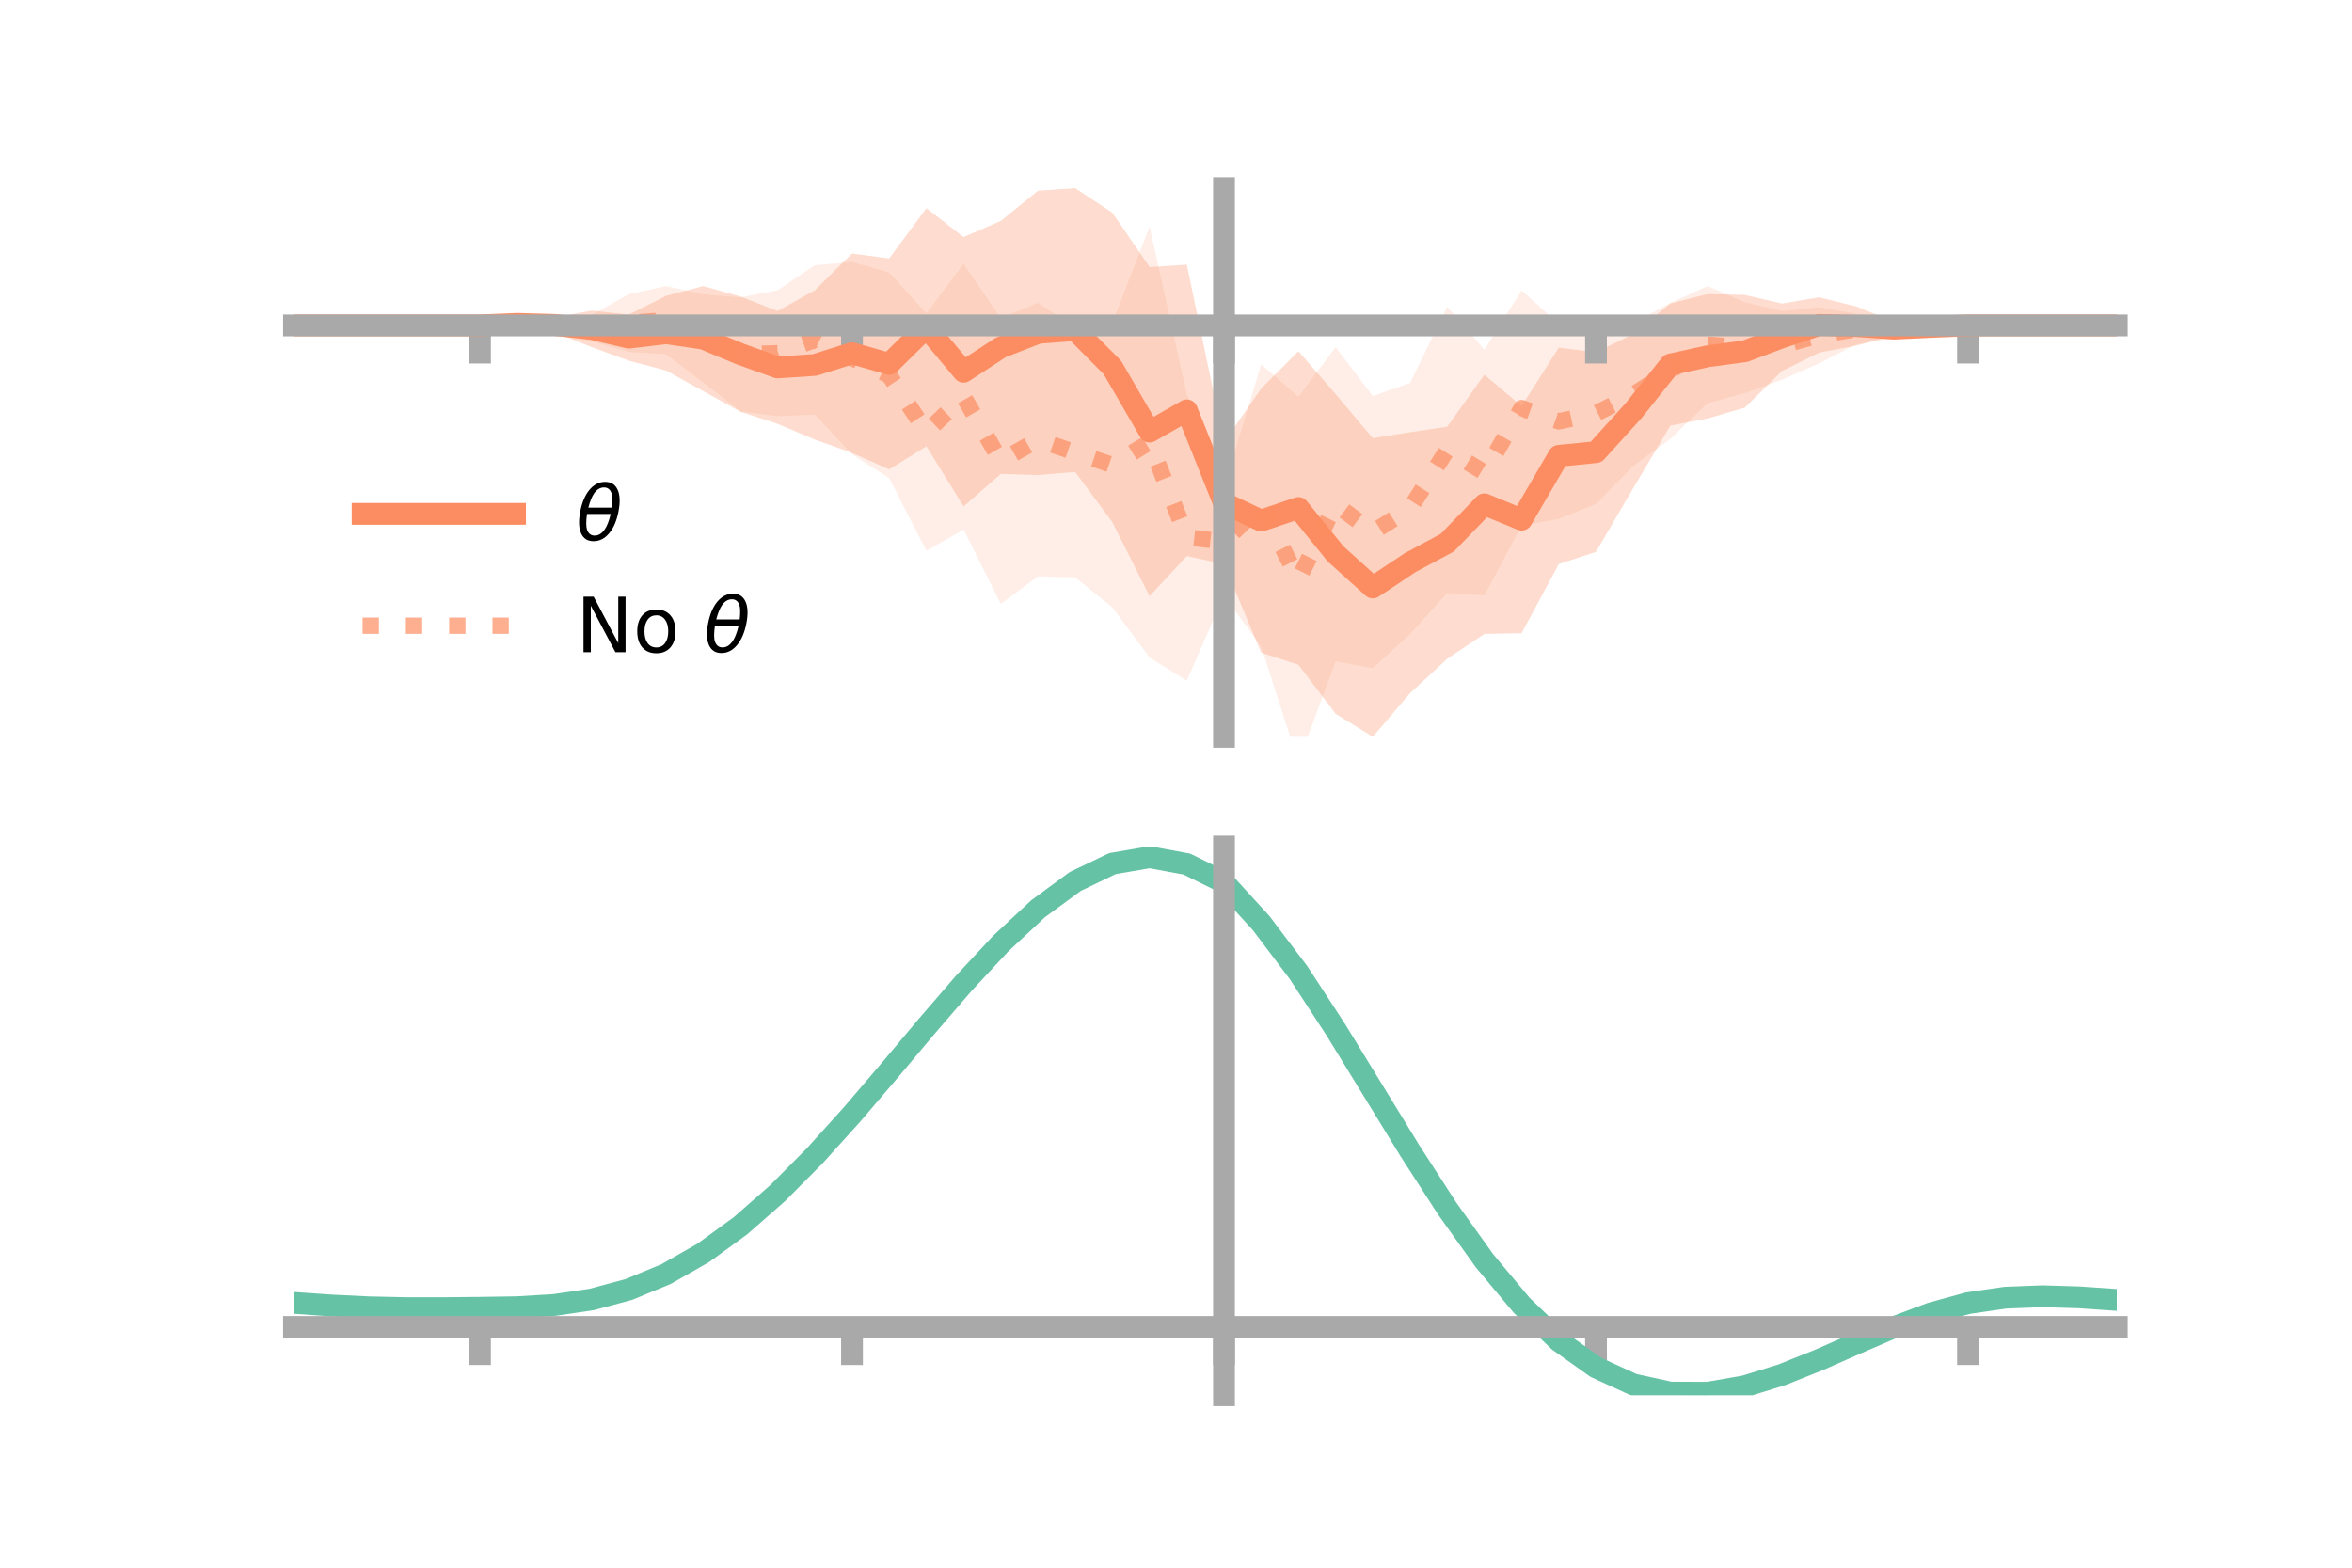 <?xml version="1.0" encoding="utf-8" standalone="no"?>
<!DOCTYPE svg PUBLIC "-//W3C//DTD SVG 1.1//EN"
  "http://www.w3.org/Graphics/SVG/1.1/DTD/svg11.dtd">
<!-- Created with matplotlib (https://matplotlib.org/) -->
<svg height="144pt" version="1.1" viewBox="0 0 216 144" width="216pt" xmlns="http://www.w3.org/2000/svg" xmlns:xlink="http://www.w3.org/1999/xlink">
 <defs>
  <style type="text/css">*{stroke-linecap:butt;stroke-linejoin:round;}</style>
 </defs>
 <g id="figure_1">
  <g id="patch_1">
   <path d="M 0 144 
L 216 144 
L 216 0 
L 0 0 
z
" style="fill:none;"/>
  </g>
  <g id="axes_1">
   <g id="patch_2">
    <path d="M 27 67.68 
L 194.4 67.68 
L 194.4 17.28 
L 27 17.28 
z
" style="fill:none;"/>
   </g>
   <g id="PolyCollection_1">
    <path clip-path="url(#pe5f5201a9e)" d="M 27 29.891 
L 27 29.891 
L 30.416 29.891 
L 33.833 29.891 
L 37.249 29.891 
L 40.665 29.891 
L 44.082 29.891 
L 47.498 29.34 
L 50.914 29.156 
L 54.331 28.536 
L 57.747 28.894 
L 61.163 27.181 
L 64.58 26.274 
L 67.996 27.236 
L 71.412 28.572 
L 74.829 26.665 
L 78.245 23.287 
L 81.661 23.739 
L 85.078 19.123 
L 88.494 21.774 
L 91.91 20.29 
L 95.327 17.519 
L 98.743 17.28 
L 102.159 19.539 
L 105.576 24.533 
L 108.992 24.309 
L 112.408 40.611 
L 115.824 35.687 
L 119.241 32.261 
L 122.657 36.196 
L 126.073 40.249 
L 129.49 39.699 
L 132.906 39.195 
L 136.322 34.418 
L 139.739 37.301 
L 143.155 31.927 
L 146.571 32.365 
L 149.988 30.68 
L 153.404 27.872 
L 156.82 27.015 
L 160.237 27.088 
L 163.653 27.883 
L 167.069 27.305 
L 170.486 28.154 
L 173.902 29.561 
L 177.318 29.759 
L 180.735 29.889 
L 184.151 29.891 
L 187.567 29.891 
L 190.984 29.891 
L 194.4 29.891 
L 194.4 29.891 
L 194.4 29.891 
L 190.984 29.891 
L 187.567 29.891 
L 184.151 29.891 
L 180.735 29.893 
L 177.318 30.294 
L 173.902 30.814 
L 170.486 31.743 
L 167.069 32.39 
L 163.653 34.081 
L 160.237 37.446 
L 156.82 38.438 
L 153.404 39.09 
L 149.988 44.844 
L 146.571 50.695 
L 143.155 51.812 
L 139.739 58.16 
L 136.322 58.23 
L 132.906 60.514 
L 129.49 63.679 
L 126.073 67.68 
L 122.657 65.563 
L 119.241 61.058 
L 115.824 59.954 
L 112.408 51.813 
L 108.992 51.076 
L 105.576 54.761 
L 102.159 47.972 
L 98.743 43.35 
L 95.327 43.637 
L 91.91 43.533 
L 88.494 46.515 
L 85.078 40.997 
L 81.661 43.114 
L 78.245 41.598 
L 74.829 40.381 
L 71.412 38.931 
L 67.996 37.818 
L 64.58 35.927 
L 61.163 34.034 
L 57.747 33.132 
L 54.331 31.88 
L 50.914 30.537 
L 47.498 30.163 
L 44.082 29.891 
L 40.665 29.891 
L 37.249 29.891 
L 33.833 29.891 
L 30.416 29.891 
L 27 29.891 
z
" style="fill:#fc8d62;fill-opacity:0.3;"/>
   </g>
   <g id="PolyCollection_2">
    <path clip-path="url(#pe5f5201a9e)" d="M 27 29.891 
L 27 29.891 
L 30.416 29.891 
L 33.833 29.891 
L 37.249 29.891 
L 40.665 29.891 
L 44.082 29.889 
L 47.498 29.582 
L 50.914 28.978 
L 54.331 28.933 
L 57.747 27.026 
L 61.163 26.28 
L 64.58 27.027 
L 67.996 27.323 
L 71.412 26.66 
L 74.829 24.368 
L 78.245 24.06 
L 81.661 25.027 
L 85.078 28.783 
L 88.494 24.228 
L 91.91 29.218 
L 95.327 27.824 
L 98.743 30.084 
L 102.159 29.639 
L 105.576 20.817 
L 108.992 36.187 
L 112.408 44.766 
L 115.824 33.455 
L 119.241 36.448 
L 122.657 31.889 
L 126.073 36.379 
L 129.49 35.181 
L 132.906 28.168 
L 136.322 32.121 
L 139.739 26.675 
L 143.155 29.748 
L 146.571 29.643 
L 149.988 29.693 
L 153.404 27.825 
L 156.82 26.279 
L 160.237 27.763 
L 163.653 28.581 
L 167.069 28.212 
L 170.486 28.83 
L 173.902 29.178 
L 177.318 29.759 
L 180.735 29.876 
L 184.151 29.891 
L 187.567 29.891 
L 190.984 29.891 
L 194.4 29.891 
L 194.4 29.891 
L 194.4 29.891 
L 190.984 29.891 
L 187.567 29.891 
L 184.151 29.891 
L 180.735 29.911 
L 177.318 30.141 
L 173.902 31.049 
L 170.486 31.625 
L 167.069 33.372 
L 163.653 34.882 
L 160.237 36.106 
L 156.82 37.035 
L 153.404 40.311 
L 149.988 42.801 
L 146.571 46.293 
L 143.155 47.657 
L 139.739 48.294 
L 136.322 54.692 
L 132.906 54.474 
L 129.49 58.256 
L 126.073 61.37 
L 122.657 60.752 
L 119.241 70.018 
L 115.824 59.39 
L 112.408 54.715 
L 108.992 62.518 
L 105.576 60.401 
L 102.159 55.795 
L 98.743 53.036 
L 95.327 52.948 
L 91.91 55.47 
L 88.494 48.641 
L 85.078 50.591 
L 81.661 43.925 
L 78.245 41.731 
L 74.829 38.084 
L 71.412 38.228 
L 67.996 37.785 
L 64.58 35.138 
L 61.163 32.536 
L 57.747 32.322 
L 54.331 31.359 
L 50.914 30.748 
L 47.498 30.152 
L 44.082 29.892 
L 40.665 29.891 
L 37.249 29.891 
L 33.833 29.891 
L 30.416 29.891 
L 27 29.891 
z
" style="fill:#fc8d62;fill-opacity:0.15;"/>
   </g>
   <g id="matplotlib.axis_1">
    <g id="xtick_1">
     <g id="line2d_1">
      <defs>
       <path d="M 0 0 
L 0 3.5 
" id="mec48cb2d33" style="stroke:#a9a9a9;stroke-width:2;"/>
      </defs>
      <g>
       <use style="fill:#a9a9a9;stroke:#a9a9a9;stroke-width:2;" x="44.082" xlink:href="#mec48cb2d33" y="29.891"/>
      </g>
     </g>
    </g>
    <g id="xtick_2">
     <g id="line2d_2">
      <g>
       <use style="fill:#a9a9a9;stroke:#a9a9a9;stroke-width:2;" x="78.245" xlink:href="#mec48cb2d33" y="29.891"/>
      </g>
     </g>
    </g>
    <g id="xtick_3">
     <g id="line2d_3">
      <g>
       <use style="fill:#a9a9a9;stroke:#a9a9a9;stroke-width:2;" x="112.408" xlink:href="#mec48cb2d33" y="29.891"/>
      </g>
     </g>
    </g>
    <g id="xtick_4">
     <g id="line2d_4">
      <g>
       <use style="fill:#a9a9a9;stroke:#a9a9a9;stroke-width:2;" x="146.571" xlink:href="#mec48cb2d33" y="29.891"/>
      </g>
     </g>
    </g>
    <g id="xtick_5">
     <g id="line2d_5">
      <g>
       <use style="fill:#a9a9a9;stroke:#a9a9a9;stroke-width:2;" x="180.735" xlink:href="#mec48cb2d33" y="29.891"/>
      </g>
     </g>
    </g>
   </g>
   <g id="matplotlib.axis_2"/>
   <g id="line2d_6">
    <path clip-path="url(#pe5f5201a9e)" d="M 27 29.891 
L 30.416 29.891 
L 33.833 29.891 
L 37.249 29.891 
L 40.665 29.891 
L 44.082 29.891 
L 47.498 29.751 
L 50.914 29.846 
L 54.331 30.208 
L 57.747 31.013 
L 61.163 30.607 
L 64.58 31.101 
L 67.996 32.527 
L 71.412 33.752 
L 74.829 33.523 
L 78.245 32.442 
L 81.661 33.426 
L 85.078 30.06 
L 88.494 34.145 
L 91.91 31.912 
L 95.327 30.578 
L 98.743 30.315 
L 102.159 33.756 
L 105.576 39.647 
L 108.992 37.693 
L 112.408 46.212 
L 115.824 47.82 
L 119.241 46.659 
L 122.657 50.88 
L 126.073 53.964 
L 129.49 51.689 
L 132.906 49.854 
L 136.322 46.324 
L 139.739 47.731 
L 143.155 41.87 
L 146.571 41.53 
L 149.988 37.762 
L 153.404 33.481 
L 156.82 32.727 
L 160.237 32.267 
L 163.653 30.982 
L 167.069 29.847 
L 170.486 29.948 
L 173.902 30.187 
L 177.318 30.026 
L 180.735 29.891 
L 184.151 29.891 
L 187.567 29.891 
L 190.984 29.891 
L 194.4 29.891 
" style="fill:none;stroke:#fc8d62;stroke-linecap:square;stroke-width:2;"/>
   </g>
   <g id="line2d_7">
    <path clip-path="url(#pe5f5201a9e)" d="M 27 29.891 
L 30.416 29.891 
L 33.833 29.891 
L 37.249 29.891 
L 40.665 29.891 
L 44.082 29.891 
L 47.498 29.867 
L 50.914 29.863 
L 54.331 30.146 
L 57.747 29.674 
L 61.163 29.408 
L 64.58 31.082 
L 67.996 32.554 
L 71.412 32.444 
L 74.829 31.226 
L 78.245 32.895 
L 81.661 34.476 
L 85.078 39.687 
L 88.494 36.435 
L 91.91 42.344 
L 95.327 40.386 
L 98.743 41.56 
L 102.159 42.717 
L 105.576 40.609 
L 108.992 49.353 
L 112.408 49.74 
L 115.824 46.422 
L 119.241 53.233 
L 122.657 46.321 
L 126.073 48.874 
L 129.49 46.719 
L 132.906 41.321 
L 136.322 43.407 
L 139.739 37.484 
L 143.155 38.702 
L 146.571 37.968 
L 149.988 36.247 
L 153.404 34.068 
L 156.82 31.657 
L 160.237 31.935 
L 163.653 31.731 
L 167.069 30.792 
L 170.486 30.228 
L 173.902 30.114 
L 177.318 29.95 
L 180.735 29.894 
L 184.151 29.891 
L 187.567 29.891 
L 190.984 29.891 
L 194.4 29.891 
" style="fill:none;stroke:#fc8d62;stroke-dasharray:1.5,2.475;stroke-dashoffset:0;stroke-opacity:0.7;stroke-width:1.5;"/>
   </g>
   <g id="patch_3">
    <path d="M 112.408 67.68 
L 112.408 17.28 
" style="fill:none;stroke:#a9a9a9;stroke-linecap:square;stroke-linejoin:miter;stroke-width:2;"/>
   </g>
   <g id="patch_4">
    <path d="M 194.4 67.68 
L 194.4 17.28 
" style="fill:none;"/>
   </g>
   <g id="patch_5">
    <path d="M 27 29.891 
L 194.4 29.891 
" style="fill:none;stroke:#a9a9a9;stroke-linecap:square;stroke-linejoin:miter;stroke-width:2;"/>
   </g>
   <g id="patch_6">
    <path d="M 27 17.28 
L 194.4 17.28 
" style="fill:none;"/>
   </g>
   <g id="legend_1">
    <g id="line2d_8">
     <path d="M 33.3 47.2 
L 47.3 47.2 
" style="fill:none;stroke:#fc8d62;stroke-linecap:square;stroke-width:2;"/>
    </g>
    <g id="line2d_9"/>
    <g id="text_1">
     <!-- $\theta$ -->
     <g transform="translate(52.9 49.65)scale(0.07 -0.07)">
      <defs>
       <path d="M 45.516 34.672 
L 14.453 34.672 
Q 12.359 20.062 14.5 13.875 
Q 17.188 6.25 24.469 6.25 
Q 31.781 6.25 37.359 13.922 
Q 42.234 20.656 45.516 34.672 
z
M 47.016 42.969 
Q 48.344 56.844 46.625 61.719 
Q 43.953 69.438 36.766 69.438 
Q 29.297 69.438 23.828 61.812 
Q 19.531 55.672 16.156 42.969 
z
M 38.188 76.766 
Q 49.906 76.766 54.594 66.406 
Q 59.281 56.109 55.719 37.844 
Q 52.203 19.625 43.453 9.281 
Q 34.766 -1.125 23.047 -1.125 
Q 11.281 -1.125 6.641 9.281 
Q 2 19.625 5.516 37.844 
Q 9.078 56.109 17.719 66.406 
Q 26.422 76.766 38.188 76.766 
z
" id="DejaVuSans-Oblique-952"/>
      </defs>
      <use transform="translate(0 0.234)" xlink:href="#DejaVuSans-Oblique-952"/>
     </g>
    </g>
    <g id="line2d_10">
     <path d="M 33.3 57.474 
L 47.3 57.474 
" style="fill:none;stroke:#fc8d62;stroke-dasharray:1.5,2.475;stroke-dashoffset:0;stroke-opacity:0.7;stroke-width:1.5;"/>
    </g>
    <g id="line2d_11"/>
    <g id="text_2">
     <!-- No $\theta$ -->
     <g transform="translate(52.9 59.924)scale(0.07 -0.07)">
      <defs>
       <path d="M 9.812 72.906 
L 23.094 72.906 
L 55.422 11.922 
L 55.422 72.906 
L 64.984 72.906 
L 64.984 0 
L 51.703 0 
L 19.391 60.984 
L 19.391 0 
L 9.812 0 
z
" id="DejaVuSans-78"/>
       <path d="M 30.609 48.391 
Q 23.391 48.391 19.188 42.75 
Q 14.984 37.109 14.984 27.297 
Q 14.984 17.484 19.156 11.844 
Q 23.344 6.203 30.609 6.203 
Q 37.797 6.203 41.984 11.859 
Q 46.188 17.531 46.188 27.297 
Q 46.188 37.016 41.984 42.703 
Q 37.797 48.391 30.609 48.391 
z
M 30.609 56 
Q 42.328 56 49.016 48.375 
Q 55.719 40.766 55.719 27.297 
Q 55.719 13.875 49.016 6.219 
Q 42.328 -1.422 30.609 -1.422 
Q 18.844 -1.422 12.172 6.219 
Q 5.516 13.875 5.516 27.297 
Q 5.516 40.766 12.172 48.375 
Q 18.844 56 30.609 56 
z
" id="DejaVuSans-111"/>
       <path id="DejaVuSans-32"/>
      </defs>
      <use transform="translate(0 0.234)" xlink:href="#DejaVuSans-78"/>
      <use transform="translate(74.805 0.234)" xlink:href="#DejaVuSans-111"/>
      <use transform="translate(135.986 0.234)" xlink:href="#DejaVuSans-32"/>
      <use transform="translate(167.773 0.234)" xlink:href="#DejaVuSans-Oblique-952"/>
     </g>
    </g>
   </g>
  </g>
  <g id="axes_2">
   <g id="patch_7">
    <path d="M 27 128.16 
L 194.4 128.16 
L 194.4 77.76 
L 27 77.76 
z
" style="fill:none;"/>
   </g>
   <g id="PolyCollection_3">
    <path clip-path="url(#p950d9f39ee)" d="M 27 119.72 
L 27 119.628 
L 30.416 119.876 
L 33.833 120.046 
L 37.249 120.121 
L 40.665 120.115 
L 44.082 120.072 
L 47.498 120.011 
L 50.914 119.8 
L 54.331 119.289 
L 57.747 118.358 
L 61.163 116.923 
L 64.58 114.936 
L 67.996 112.39 
L 71.412 109.32 
L 74.829 105.795 
L 78.245 101.918 
L 81.661 97.82 
L 85.078 93.657 
L 88.494 89.604 
L 91.91 85.852 
L 95.327 82.596 
L 98.743 80.034 
L 102.159 78.361 
L 105.576 77.76 
L 108.992 78.402 
L 112.408 80.119 
L 115.824 83.915 
L 119.241 88.513 
L 122.657 93.836 
L 126.073 99.507 
L 129.49 105.188 
L 132.906 110.586 
L 136.322 115.46 
L 139.739 119.629 
L 143.155 122.966 
L 146.571 125.409 
L 149.988 126.965 
L 153.404 127.696 
L 156.82 127.701 
L 160.237 127.107 
L 163.653 126.059 
L 167.069 124.716 
L 170.486 123.242 
L 173.902 121.798 
L 177.318 120.541 
L 180.735 119.618 
L 184.151 119.128 
L 187.567 118.997 
L 190.984 119.107 
L 194.4 119.348 
L 194.4 119.459 
L 194.4 119.459 
L 190.984 119.234 
L 187.567 119.135 
L 184.151 119.275 
L 180.735 119.78 
L 177.318 120.739 
L 173.902 122.054 
L 170.486 123.564 
L 167.069 125.101 
L 163.653 126.491 
L 160.237 127.565 
L 156.82 128.16 
L 153.404 128.134 
L 149.988 127.373 
L 146.571 125.801 
L 143.155 123.389 
L 139.739 120.148 
L 136.322 116.13 
L 132.906 111.438 
L 129.49 106.239 
L 126.073 100.759 
L 122.657 95.279 
L 119.241 90.13 
L 115.824 85.676 
L 112.408 81.99 
L 108.992 80.339 
L 105.576 79.719 
L 102.159 80.297 
L 98.743 81.906 
L 95.327 84.365 
L 91.91 87.485 
L 88.494 91.076 
L 85.078 94.948 
L 81.661 98.921 
L 78.245 102.829 
L 74.829 106.523 
L 71.412 109.881 
L 67.996 112.808 
L 64.58 115.24 
L 61.163 117.148 
L 57.747 118.536 
L 54.331 119.44 
L 50.914 119.936 
L 47.498 120.133 
L 44.082 120.178 
L 40.665 120.202 
L 37.249 120.191 
L 33.833 120.111 
L 30.416 119.95 
L 27 119.72 
z
" style="fill:#66c2a5;fill-opacity:0.3;"/>
   </g>
   <g id="matplotlib.axis_3">
    <g id="xtick_6">
     <g id="line2d_12">
      <g>
       <use style="fill:#a9a9a9;stroke:#a9a9a9;stroke-width:2;" x="44.082" xlink:href="#mec48cb2d33" y="121.885"/>
      </g>
     </g>
    </g>
    <g id="xtick_7">
     <g id="line2d_13">
      <g>
       <use style="fill:#a9a9a9;stroke:#a9a9a9;stroke-width:2;" x="78.245" xlink:href="#mec48cb2d33" y="121.885"/>
      </g>
     </g>
    </g>
    <g id="xtick_8">
     <g id="line2d_14">
      <g>
       <use style="fill:#a9a9a9;stroke:#a9a9a9;stroke-width:2;" x="112.408" xlink:href="#mec48cb2d33" y="121.885"/>
      </g>
     </g>
    </g>
    <g id="xtick_9">
     <g id="line2d_15">
      <g>
       <use style="fill:#a9a9a9;stroke:#a9a9a9;stroke-width:2;" x="146.571" xlink:href="#mec48cb2d33" y="121.885"/>
      </g>
     </g>
    </g>
    <g id="xtick_10">
     <g id="line2d_16">
      <g>
       <use style="fill:#a9a9a9;stroke:#a9a9a9;stroke-width:2;" x="180.735" xlink:href="#mec48cb2d33" y="121.885"/>
      </g>
     </g>
    </g>
   </g>
   <g id="matplotlib.axis_4"/>
   <g id="line2d_17">
    <path clip-path="url(#p950d9f39ee)" d="M 27 119.674 
L 30.416 119.913 
L 33.833 120.079 
L 37.249 120.156 
L 40.665 120.158 
L 44.082 120.125 
L 47.498 120.072 
L 50.914 119.868 
L 54.331 119.365 
L 57.747 118.447 
L 61.163 117.036 
L 64.58 115.088 
L 67.996 112.599 
L 71.412 109.601 
L 74.829 106.159 
L 78.245 102.373 
L 81.661 98.371 
L 85.078 94.302 
L 88.494 90.34 
L 91.91 86.668 
L 95.327 83.48 
L 98.743 80.97 
L 102.159 79.329 
L 105.576 78.739 
L 108.992 79.37 
L 112.408 81.055 
L 115.824 84.795 
L 119.241 89.321 
L 122.657 94.558 
L 126.073 100.133 
L 129.49 105.714 
L 132.906 111.012 
L 136.322 115.795 
L 139.739 119.888 
L 143.155 123.177 
L 146.571 125.605 
L 149.988 127.169 
L 153.404 127.915 
L 156.82 127.93 
L 160.237 127.336 
L 163.653 126.275 
L 167.069 124.909 
L 170.486 123.403 
L 173.902 121.926 
L 177.318 120.64 
L 180.735 119.699 
L 184.151 119.201 
L 187.567 119.066 
L 190.984 119.17 
L 194.4 119.404 
" style="fill:none;stroke:#66c2a5;stroke-linecap:square;stroke-width:2;"/>
   </g>
   <g id="patch_8">
    <path d="M 112.408 128.16 
L 112.408 77.76 
" style="fill:none;stroke:#a9a9a9;stroke-linecap:square;stroke-linejoin:miter;stroke-width:2;"/>
   </g>
   <g id="patch_9">
    <path d="M 194.4 128.16 
L 194.4 77.76 
" style="fill:none;"/>
   </g>
   <g id="patch_10">
    <path d="M 27 121.885 
L 194.4 121.885 
" style="fill:none;stroke:#a9a9a9;stroke-linecap:square;stroke-linejoin:miter;stroke-width:2;"/>
   </g>
   <g id="patch_11">
    <path d="M 27 77.76 
L 194.4 77.76 
" style="fill:none;"/>
   </g>
  </g>
 </g>
 <defs>
  <clipPath id="pe5f5201a9e">
   <rect height="50.4" width="167.4" x="27" y="17.28"/>
  </clipPath>
  <clipPath id="p950d9f39ee">
   <rect height="50.4" width="167.4" x="27" y="77.76"/>
  </clipPath>
 </defs>
</svg>
